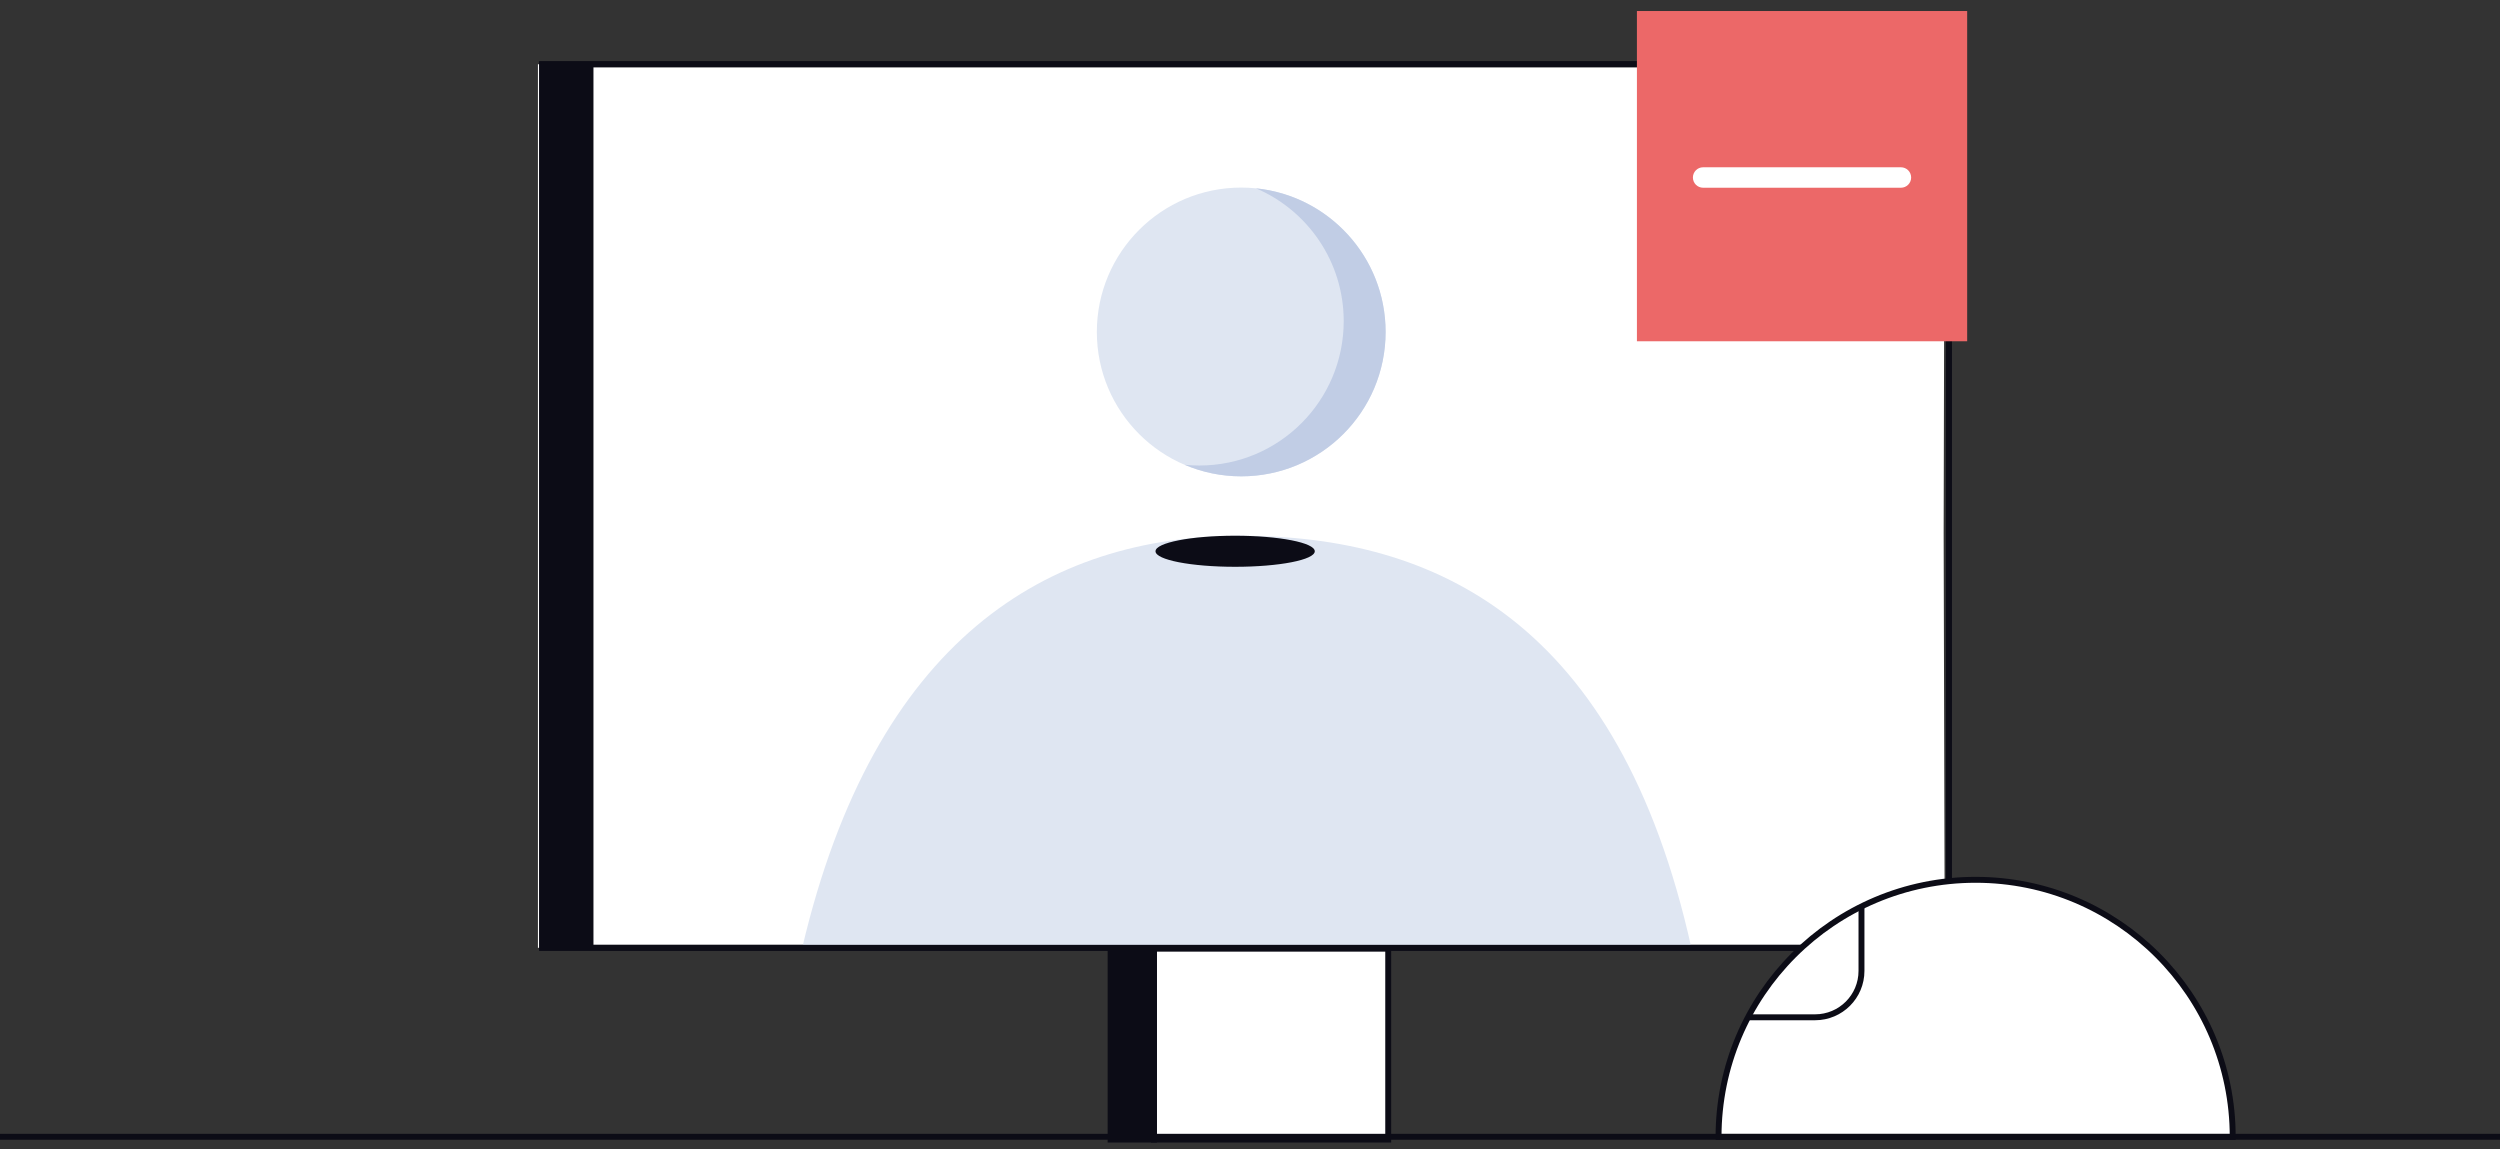 <svg width="211" height="97" viewBox="0 0 211 97" fill="none" xmlns="http://www.w3.org/2000/svg">
<rect x="0" y="0" width="211" height="97" fill="#333333" stroke="none"/>
<g id="Illustration_register-delegate-failed">
<g id="Group 43">
<g id="Group 533">
<path id="Fill 1" d="M97.394 96.179V80.069H117.166V96.179H97.394Z" fill="white" stroke="#0C0C16" stroke-width="0.5"/>
<path id="Stroke 4" fill-rule="evenodd" clip-rule="evenodd" d="M93.733 96.179H97.395V80.069H93.733V96.179Z" fill="#0C0C16" stroke="#0C0C16" stroke-width="0.5"/>
</g>
<path id="Fill 11" fill-rule="evenodd" clip-rule="evenodd" d="M45.402 28.798V79.994H164.135L164.044 44.985L164.135 5.424H70.035H45.402V29.317" fill="white"/>
<path id="Stroke 12" d="M45.757 28.798V79.994H164.49V46.749V5.424H70.39H45.757V29.317" stroke="#0C0C16" stroke-width="0.5"/>
<path id="Fill 16" fill-rule="evenodd" clip-rule="evenodd" d="M45.757 79.993H50.088V5.424H45.757V79.993Z" fill="#0C0C16"/>
<path id="Fill 17" fill-rule="evenodd" clip-rule="evenodd" d="M92.574 28.017C92.574 34.747 98.029 40.203 104.759 40.203C111.49 40.203 116.945 34.747 116.945 28.017C116.945 21.288 111.49 15.832 104.759 15.832C98.029 15.832 92.574 21.288 92.574 28.017Z" fill="#DFE6F2"/>
<path id="Fill 19" fill-rule="evenodd" clip-rule="evenodd" d="M67.705 80.005C73.831 53.968 88.377 45.215 104.76 45.215C121.144 45.215 136.628 52.436 142.754 80.005H67.705Z" fill="#DFE6F2"/>
<path id="Fill 21" fill-rule="evenodd" clip-rule="evenodd" d="M106.004 15.894C110.357 17.753 113.409 22.072 113.409 27.104C113.409 33.834 107.954 39.29 101.223 39.29C100.804 39.29 100.389 39.269 99.98 39.227C101.448 39.854 103.064 40.203 104.76 40.203C111.491 40.203 116.946 34.747 116.946 28.017C116.946 21.707 112.15 16.517 106.004 15.894Z" fill="#C1CDE5"/>
<path id="Fill 23" fill-rule="evenodd" clip-rule="evenodd" d="M110.967 46.527C110.967 47.251 107.958 47.838 104.246 47.838C100.534 47.838 97.525 47.251 97.525 46.527C97.525 45.802 100.534 45.215 104.246 45.215C107.958 45.215 110.967 45.802 110.967 46.527Z" fill="#0C0C16"/>
<path id="Stroke 25" d="M45.757 28.798V79.994H164.49V44.553V5.424H70.39H45.757V29.317" stroke="#0C0C16" stroke-width="0.5"/>
<path id="Fill 29" fill-rule="evenodd" clip-rule="evenodd" d="M166.743 74.256C154.759 74.256 145.045 83.97 145.045 95.954H188.441C188.441 83.97 178.726 74.256 166.743 74.256Z" fill="white"/>
<path id="Stroke 30" fill-rule="evenodd" clip-rule="evenodd" d="M166.743 74.256C154.759 74.256 145.045 83.97 145.045 95.954H188.441C188.441 83.97 178.726 74.256 166.743 74.256Z" stroke="#0C0C16" stroke-width="0.5"/>
<path id="Stroke 31" d="M147.6 85.859H153.195C155.357 85.859 157.109 84.107 157.109 81.945V76.564" stroke="#0C0C16" stroke-width="0.5"/>
<path id="Fill 47" fill-rule="evenodd" clip-rule="evenodd" d="M138.156 28.803H166.029V0.93H138.156V28.803Z" fill="#EC6868"/>
<g id="i-minus/outlined">
<path id="Vector 6 (Stroke)" fill-rule="evenodd" clip-rule="evenodd" d="M161.301 14.982C161.301 15.458 160.915 15.845 160.438 15.845H143.744C143.267 15.845 142.881 15.458 142.881 14.982C142.881 14.505 143.267 14.118 143.744 14.118H160.438C160.915 14.118 161.301 14.505 161.301 14.982Z" fill="white"/>
</g>
<path id="Stroke 38" d="M0 95.944H211" stroke="#0C0C16" stroke-width="0.5"/>
</g>
</g>
</svg>
